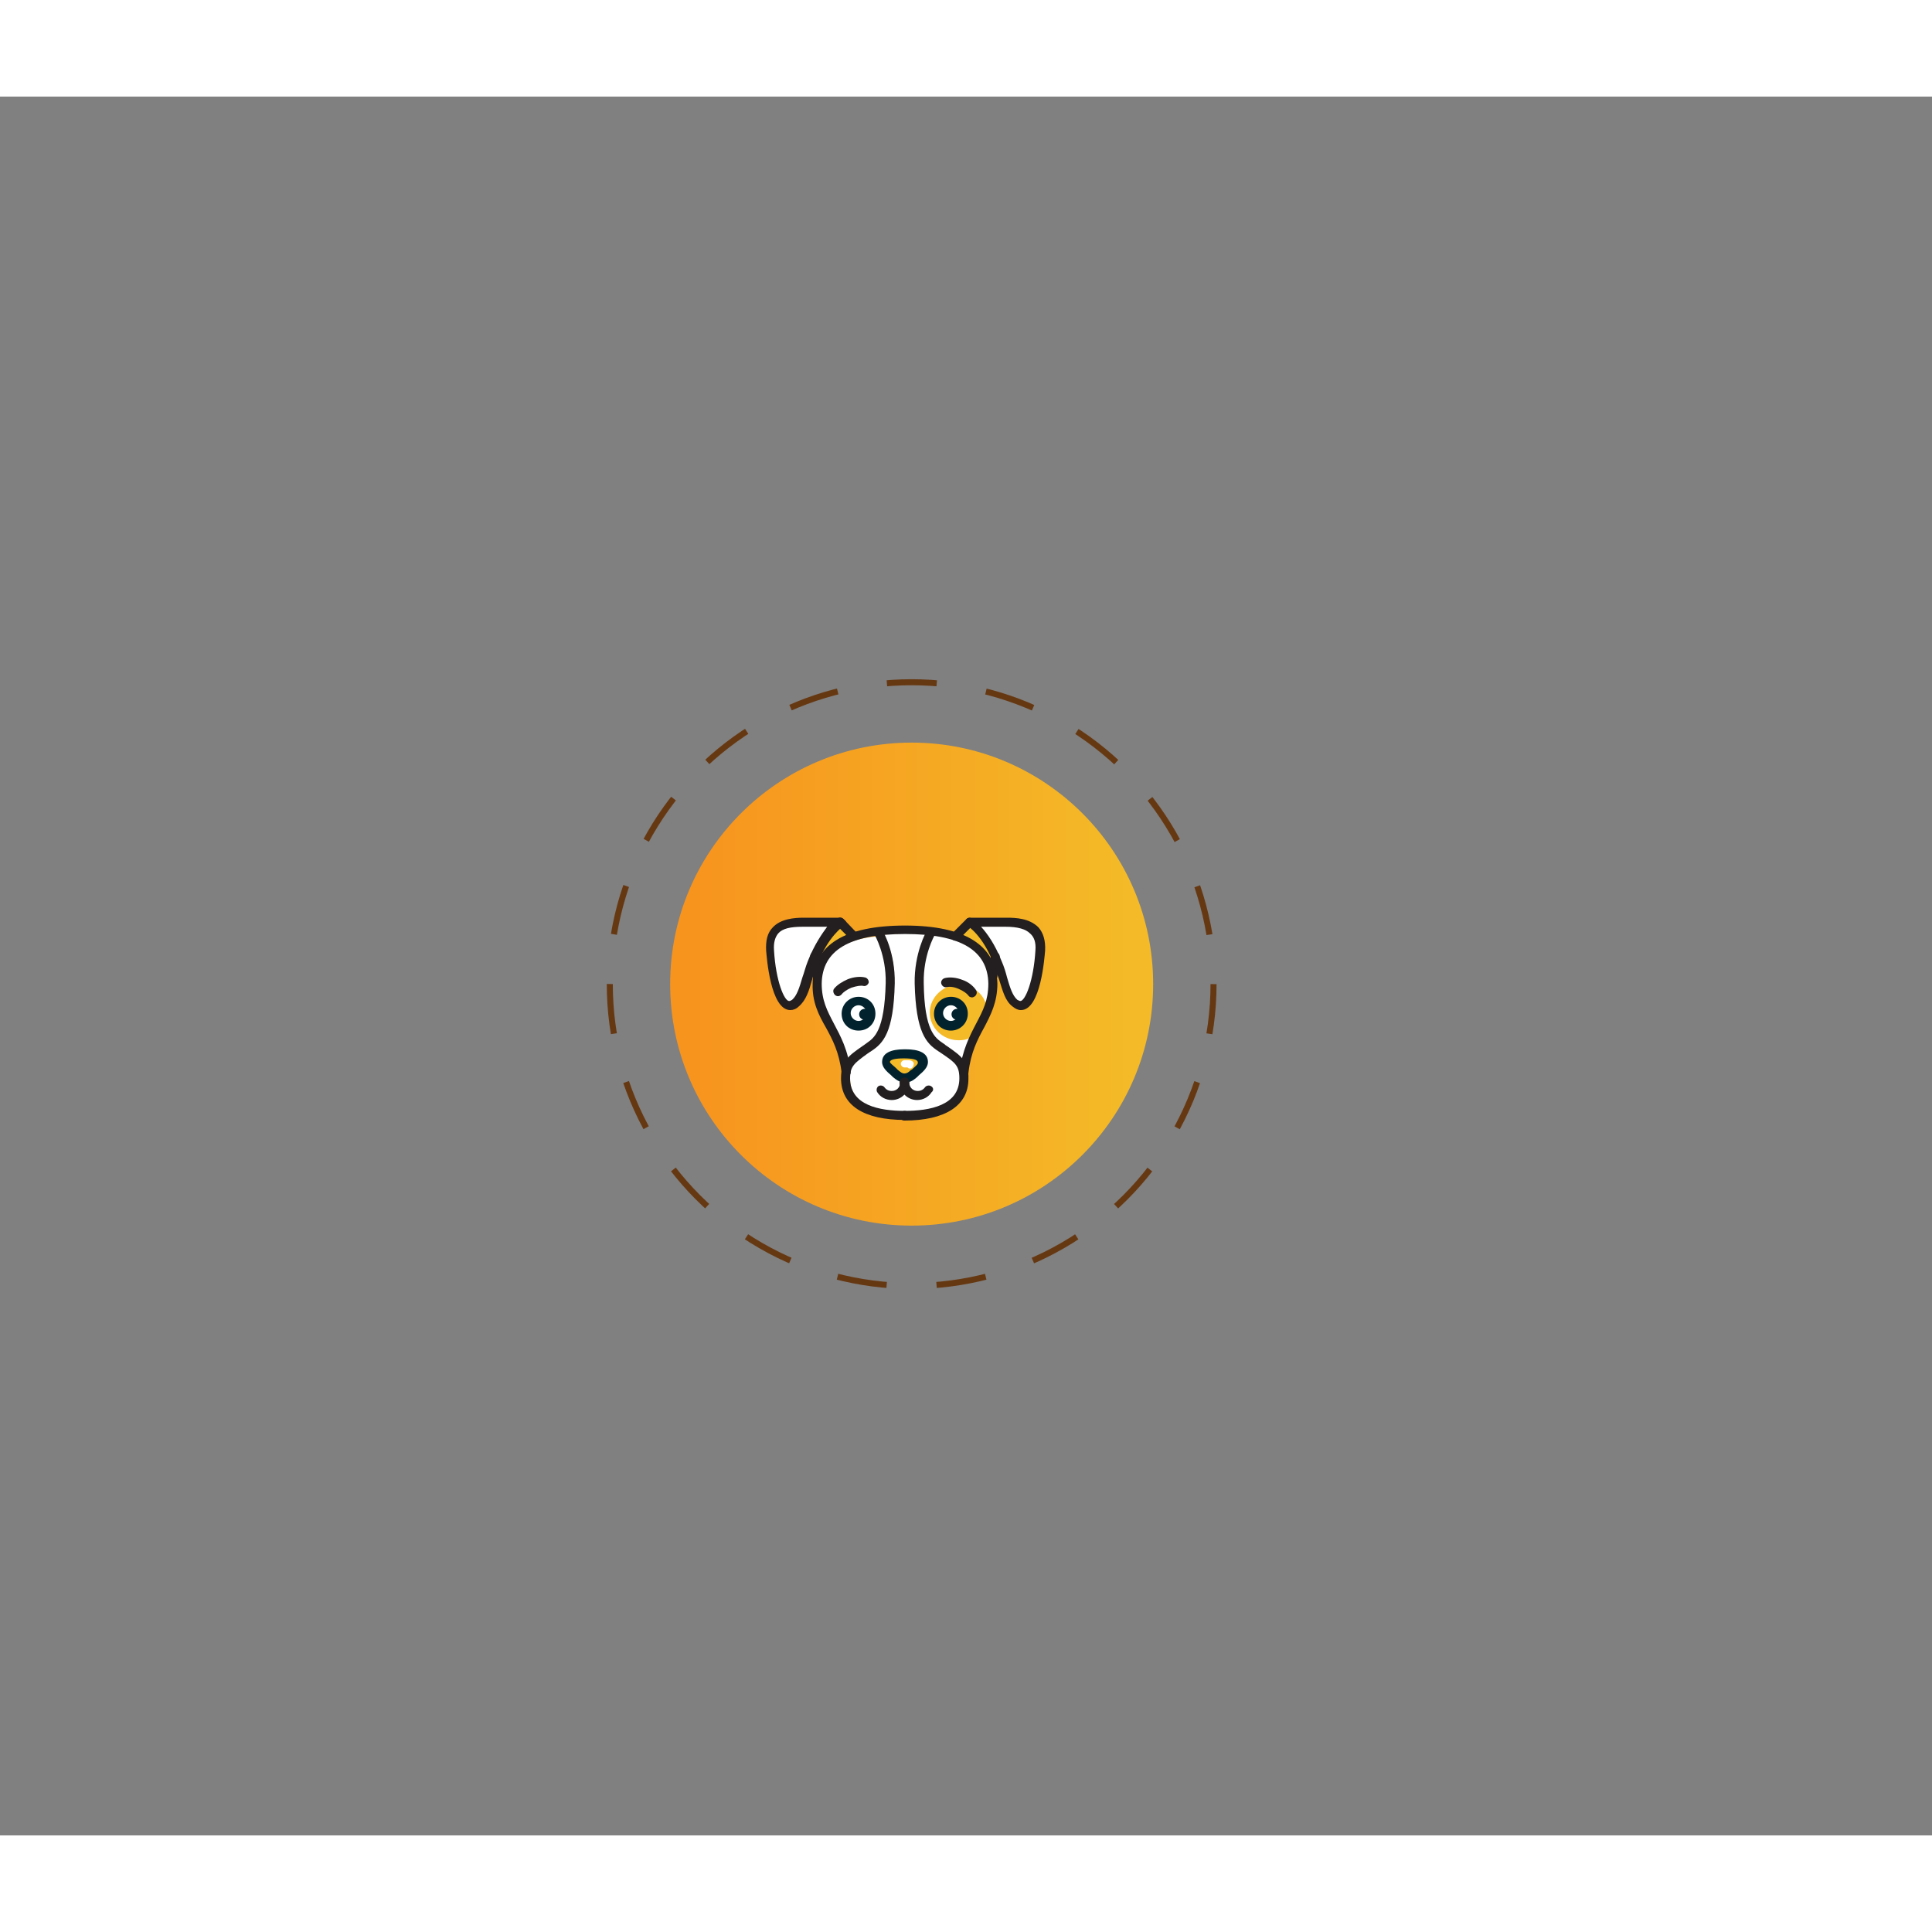 <?xml version="1.0" encoding="utf-8"?>
<!-- Generator: Adobe Illustrator 21.0.2, SVG Export Plug-In . SVG Version: 6.00 Build 0)  -->
<svg width="400" height="400"  version="1.1" id="Layer_1" xmlns="http://www.w3.org/2000/svg" xmlns:xlink="http://www.w3.org/1999/xlink" x="0px" y="0px" viewBox="0 0 320 288" style="enable-background:new 0 0 320 288;" xml:space="preserve">

<rect x="0" y="0" width="320" height="288" fill="#808080" stroke="none"/>

<!-- change background Gradient color below -->
<defs>
  <linearGradient id="BgGradient">
	  <stop offset="5%"  stop-color="#F7941E"/>
	  <stop offset="95%" stop-color="#F4BA27"/>
  </linearGradient>
</defs>

<!-- change border and center element color below -->
<style type="text/css">
	.border-color{stroke:#663812; fill:none; stroke-miterlimit:15; stroke-dasharray:8.268,8.268; }
	.center-element{fill:#FFFFFF;}
	.st1{fill:url(#SVGID_1_);}
	.st2{fill:#FFFFFF; width:50%}
	.st3{fill:#F4BA27;}
	.st4{fill:#02232D;}
	.st5{fill:#231F20;}
</style>


<g>
<circle class="border-color" cx="151" cy="147" r="50">
<animateTransform attributeName="transform"
	attributeType="XML"
	type="rotate"
	from="0 151 147"
	to="360 151 147"
	dur="8s"
	repeatCount="indefinite" />
</circle>
</g>

<circle fill="url(#BgGradient)" cx="151" cy="147" r="40"/>
<g>
	<path class="st2" d="M128.8,138.4c-0.6,0.7-0.9,1.6-0.8,3c0.1,2.1,0.5,4.3,1,5.9c0.3,0.9,0.6,1.6,0.9,2.1c0.2,0.3,0.5,0.7,0.8,0.7
		c0.2,0,0.4-0.1,0.6-0.3c0.9-0.7,1.3-2.1,1.8-3.8c0.2-0.8,0.5-1.7,0.9-2.7c1.2-3.1,2.7-5,3.7-6c-1.1,0-2.9,0-4.7,0
		C130.9,137.2,129.6,137.6,128.8,138.4z"/>
	<path class="st2" d="M166.7,137.2c-1.8,0-3.5,0-4.7,0c1,1,2.5,2.8,3.7,6c0.4,1,0.6,1.9,0.9,2.7c0.5,1.7,0.9,3.1,1.8,3.8
		c0.2,0.2,0.4,0.3,0.6,0.3c0,0,0,0,0,0c0.3,0,0.6-0.4,0.8-0.7c0.3-0.5,0.6-1.2,0.9-2.1c0.5-1.6,0.8-3.8,1-5.9c0.1-1.3-0.2-2.3-0.8-3
		C170.2,137.6,168.8,137.2,166.7,137.2z"/>
	<path class="st3" d="M160.7,137.4l-1.5,1.5c1,0.4,1.9,0.9,2.6,1.4c1.1,0.8,1.9,1.8,2.4,3l0.1-0.9
		C162.9,139.4,161.3,138,160.7,137.4z"/>
	<path class="st3" d="M137.9,138.6c-0.7,0.8-1.6,2-2.4,3.9l0.1,0.9c0.5-1.2,1.3-2.2,2.4-3c0.7-0.6,1.6-1.1,2.6-1.4l-1.5-1.5
		C138.8,137.7,138.4,138,137.9,138.6z"/>
	<path class="st2" d="M138.6,141.2c-1.8,1.4-2.7,3.3-2.7,5.8c0,2.8,0.9,4.6,2,6.7c0.9,1.7,1.8,3.5,2.4,6.1c0,0,0.1-0.1,0.1-0.1
		c0.6-0.7,1.4-1.3,2.6-2.1c0.1-0.1,0.2-0.2,0.3-0.2c0.1-0.1,0.2-0.2,0.4-0.2c0.7-0.4,1.4-0.9,2.1-2.3c0.8-1.7,1.2-4.3,1.3-7.9
		c0.1-4.2-1.5-7.3-1.8-7.9C142.4,139.3,140.2,140.1,138.6,141.2z"/>
	<path class="st2" d="M161.1,141.2c-1.5-1.2-3.7-1.9-6.6-2.3c-0.1,0.3-0.5,1-0.9,2.1c-0.4,1.3-0.9,3.3-0.9,5.8
		c0.1,3.6,0.5,6.2,1.3,7.9c0.6,1.4,1.4,1.9,2.1,2.3c0.1,0.1,0.2,0.2,0.4,0.2c0.1,0.1,0.2,0.2,0.3,0.2c1.2,0.8,2,1.4,2.6,2.1
		c0,0,0.1,0.1,0.1,0.1c0.6-2.6,1.5-4.4,2.4-6.1c1.1-2.1,2.1-3.9,2-6.7C163.8,144.5,162.9,142.6,161.1,141.2z"/>
	<path class="st2" d="M159.2,161.7c-0.2-1.4-1.1-2.1-2.9-3.4c-0.1-0.1-0.2-0.2-0.3-0.2c-0.1-0.1-0.2-0.1-0.3-0.2
		c-0.7-0.5-1.7-1.1-2.4-2.7c-0.8-1.8-1.3-4.5-1.4-8.3c-0.1-2.6,0.5-4.8,0.9-6.2c0.3-0.8,0.6-1.5,0.8-1.9c-1.1-0.1-2.3-0.2-3.6-0.2
		c-1.3,0-2.5,0.1-3.6,0.2c0.2,0.4,0.5,1.1,0.8,1.9c0.5,1.4,1,3.6,0.9,6.2c-0.1,3.8-0.5,6.5-1.4,8.3c-0.8,1.6-1.7,2.2-2.4,2.7
		c-0.1,0.1-0.2,0.2-0.3,0.2c-0.1,0.1-0.2,0.2-0.3,0.2c-1.8,1.3-2.7,1.9-2.9,3.4c0,0.1,0,0.1,0,0.2c0,0.2,0,0.4,0,0.7
		c0,1,0.2,1.9,0.7,2.6c0.4,0.7,1.1,1.3,1.9,1.7c1.6,0.9,3.8,1.3,6.7,1.3s5.1-0.4,6.7-1.3c0.8-0.5,1.5-1,1.9-1.7
		c0.5-0.7,0.7-1.6,0.7-2.6c0-0.2,0-0.5,0-0.7C159.2,161.9,159.1,161.8,159.2,161.7z"/>
	<path class="st3" d="M158.8,147.1c-2.6,0-4.8,2.1-4.8,4.6s2.1,4.6,4.8,4.6c0.7,0,1.3-0.1,1.9-0.4c0.4-0.8,0.7-1.5,1.1-2.2
		c0.6-1.1,1.2-2.2,1.5-3.4C162.8,148.5,161,147.1,158.8,147.1z"/>
	<g>
		<g>
			<g>
				<path class="st4" d="M142.2,149.1c-1.5,0-2.8,1.2-2.8,2.8s1.2,2.8,2.8,2.8s2.8-1.2,2.8-2.8S143.8,149.1,142.2,149.1z
					 M142.2,153.1c-0.7,0-1.3-0.6-1.3-1.3c0-0.7,0.6-1.3,1.3-1.3c0.7,0,1.3,0.6,1.3,1.3C143.5,152.5,142.9,153.1,142.2,153.1z"/>
			</g>
			<g>
				<g>
					<path class="st2" d="M157.5,149.8c-1.1,0-2,0.9-2,2s0.9,2,2,2c1.1,0,2-0.9,2-2S158.7,149.8,157.5,149.8z"/>
					<path class="st4" d="M157.5,149.1c-1.5,0-2.8,1.2-2.8,2.8s1.2,2.8,2.8,2.8c1.5,0,2.8-1.2,2.8-2.8S159.1,149.1,157.5,149.1z
						 M157.5,153.1c-0.7,0-1.3-0.6-1.3-1.3c0-0.7,0.6-1.3,1.3-1.3c0.7,0,1.3,0.6,1.3,1.3C158.8,152.5,158.2,153.1,157.5,153.1z"/>
				</g>
			</g>
		</g>
		<path class="st4" d="M143.2,151.1c-0.5,0-0.9,0.4-0.9,0.9c0,0.5,0.4,0.9,0.9,0.9c0.5,0,0.9-0.4,0.9-0.9
			C144.2,151.5,143.8,151.1,143.2,151.1z"/>
		<path class="st4" d="M158.5,151.1c-0.5,0-0.9,0.4-0.9,0.9c0,0.5,0.4,0.9,0.9,0.9c0.5,0,0.9-0.4,0.9-0.9
			C159.5,151.5,159.1,151.1,158.5,151.1z"/>
	</g>
	<g>
		<g>
			<g>
				<g>
					<path class="st3" d="M149.9,158.6c-1.7,0-3.1,0.3-3.1,1.4c0,0.6,0.7,1.1,1.3,1.7c0.5,0.5,1,0.9,1.8,0.9s1.2-0.5,1.8-0.9
						c0.6-0.5,1.3-1.1,1.3-1.7C153,158.9,151.6,158.6,149.9,158.6z"/>
					<path class="st4" d="M149.9,157.8c-0.9,0-3.8,0-3.8,2.1c0,0.9,0.8,1.6,1.5,2.2l0.1,0.1c0.1,0.1,0.1,0.1,0.2,0.2
						c0.5,0.4,1.1,0.9,2,0.9c1,0,1.5-0.5,2-0.9c0.1-0.1,0.1-0.1,0.2-0.2l0.1-0.1c0.7-0.6,1.5-1.3,1.5-2.2
						C153.7,157.8,150.8,157.8,149.9,157.8z M151.2,161L151.2,161c-0.1,0.1-0.2,0.2-0.3,0.2c-0.4,0.4-0.7,0.6-1.1,0.6
						s-0.6-0.2-1.1-0.6c-0.1-0.1-0.1-0.1-0.2-0.2l-0.1-0.1c-0.3-0.3-1-0.8-1-1c0-0.4,0.9-0.6,2.3-0.6s2.3,0.2,2.3,0.6
						C152.2,160.2,151.5,160.7,151.2,161z"/>
				</g>
			</g>
			<g>
				<path class="st2" d="M150.6,159.6c-0.2,0-0.4,0-0.8,0c-0.3,0-0.6,0.3-0.6,0.6c0,0.3,0.3,0.6,0.6,0.6c0.2,0,0.4,0,0.5,0
					c0.1,0.1,0.3,0.2,0.4,0.2c0,0,0,0,0,0c0.3,0,0.6-0.3,0.6-0.6C151.4,160.2,151.4,159.7,150.6,159.6z"/>
			</g>
			<g>
				<path class="st5" d="M149.9,162.5c-0.4,0-0.8,0.3-0.8,0.8c0,0.8-0.6,1.4-1.4,1.4c-0.5,0-0.9-0.2-1.2-0.6c-0.2-0.3-0.7-0.4-1-0.2
					c-0.3,0.2-0.4,0.7-0.2,1c0.5,0.8,1.4,1.3,2.4,1.3c1.6,0,2.9-1.3,2.9-2.9C150.6,162.9,150.3,162.5,149.9,162.5z"/>
				<path class="st5" d="M154.2,163.9c-0.3-0.2-0.8-0.1-1,0.2c-0.3,0.4-0.7,0.6-1.2,0.6c-0.8,0-1.4-0.6-1.4-1.4
					c0-0.4-0.3-0.8-0.8-0.8s-0.8,0.3-0.8,0.8c0,1.6,1.3,2.9,2.9,2.9c1,0,1.9-0.5,2.4-1.3C154.7,164.6,154.6,164.1,154.2,163.9z"/>
			</g>
		</g>
		<g>
			<g>
				<path class="st5" d="M143.3,145.9c-0.8-0.2-1.9-0.1-2.9,0.3c-0.9,0.4-1.7,0.9-2.2,1.5c-0.3,0.3-0.2,0.8,0.1,1.1
					c0.1,0.1,0.3,0.2,0.5,0.2c0.2,0,0.4-0.1,0.6-0.3c0.3-0.4,0.9-0.8,1.6-1.1c0.9-0.3,1.6-0.4,2-0.3c0.4,0.1,0.8-0.2,0.9-0.6
					C143.9,146.4,143.7,146,143.3,145.9z"/>
				<path class="st5" d="M159.4,146.3c-1-0.4-2.1-0.5-2.9-0.3c-0.4,0.1-0.7,0.5-0.6,0.9c0.1,0.4,0.5,0.7,0.9,0.6
					c0.4-0.1,1.1-0.1,2,0.3c0.7,0.3,1.3,0.7,1.6,1.1c0.1,0.2,0.4,0.3,0.6,0.3c0.2,0,0.3-0.1,0.5-0.2c0.3-0.3,0.4-0.7,0.1-1.1
					C161.1,147.2,160.3,146.6,159.4,146.3z"/>
			</g>
		</g>
	</g>
	<g>
		<g>
			<path class="st5" d="M149.9,137.3c-10,0-15.2,3.2-15.3,9.6c-0.1,3.1,1,5.2,2.2,7.3c1.1,2,2.2,4.1,2.6,7.5c0,0.4,0.4,0.7,0.8,0.7
				c0.4,0,0.7-0.4,0.7-0.8c-0.4-3.7-1.7-6-2.8-8.1c-1.1-2.1-2-3.8-2-6.6c0.1-5.5,4.6-8.2,13.8-8.2c9.2,0,13.7,2.7,13.8,8.2
				c0,2.8-0.9,4.5-2,6.6c-1.1,2.1-2.3,4.4-2.8,8.1c0,0.4,0.2,0.8,0.7,0.8c0,0,0.1,0,0.1,0c0.4,0,0.7-0.3,0.7-0.7
				c0.4-3.4,1.5-5.5,2.6-7.5c1.1-2.1,2.2-4.2,2.2-7.3C165,140.6,159.9,137.3,149.9,137.3z"/>
			<g>
				<path class="st5" d="M149.9,168c-4.2,0-9.1-0.9-9.1-5.4c0-2,0.7-2.5,2.9-4.1l0.3-0.2c0.1-0.1,0.2-0.1,0.3-0.2
					c2-1.3,3.7-3.1,3.9-11.2c0.1-5.1-1.9-8.6-2-8.7c-0.2-0.4-0.7-0.5-1-0.3c-0.4,0.2-0.5,0.7-0.3,1c0,0,1.9,3.3,1.8,7.9
					c-0.2,8-1.9,9.1-3.2,10c-0.1,0.1-0.3,0.2-0.4,0.3l-0.3,0.2c-2.3,1.6-3.5,2.5-3.5,5.3c0,4.5,3.8,6.9,10.6,6.9
					c0.4,0,0.8-0.3,0.8-0.8C150.6,168.4,150.3,168,149.9,168z"/>
				<path class="st5" d="M156.9,157.3l-0.3-0.2c-0.1-0.1-0.2-0.2-0.4-0.3c-1.3-0.9-3.1-2-3.2-10c-0.1-4.6,1.8-7.9,1.8-7.9
					c0.2-0.4,0.1-0.8-0.3-1c-0.4-0.2-0.8-0.1-1,0.3c-0.1,0.1-2.1,3.7-2,8.7c0.2,8.1,1.9,9.9,3.9,11.2c0.1,0.1,0.2,0.1,0.3,0.2
					l0.3,0.2c2.2,1.5,2.9,2,2.9,4.1c0,4.5-4.9,5.4-9.1,5.4c-0.4,0-0.8,0.3-0.8,0.8c0,0.4,0.3,0.8,0.8,0.8c6.8,0,10.6-2.5,10.6-6.9
					C160.5,159.8,159.2,158.9,156.9,157.3z"/>
			</g>
		</g>
		<g>
			<g>
				<g>
					<path class="st5" d="M139.2,136c0,0-2.9,0-6.1,0c-1.6,0-3.8,0.2-5.1,1.6c-0.9,0.9-1.2,2.2-1.1,3.9c0.1,1,0.7,9.8,4,9.8
						c0.5,0,1-0.2,1.4-0.6c1.2-1,1.7-2.6,2.2-4.4c0.2-0.8,0.5-1.7,0.9-2.6c1.8-4.7,4.3-6.3,4.3-6.3c0.3-0.2,0.4-0.5,0.4-0.8
						C139.8,136.3,139.5,136,139.2,136z M133.8,143.2c-0.4,1-0.6,1.9-0.9,2.7c-0.5,1.7-0.9,3-1.7,3.7c-0.2,0.1-0.3,0.2-0.5,0.2
						c-0.8,0-2.2-3.3-2.5-8.4c-0.1-1.3,0.2-2.2,0.7-2.8c0.7-0.8,2-1.1,4-1.1c1.6,0,3,0,4.1,0C136.2,138.6,134.9,140.4,133.8,143.2z"
						/>
					<path class="st5" d="M135.7,142.3c0-0.4-0.4-0.7-0.8-0.7c-0.4,0-0.7,0.4-0.7,0.8l0.4,3.2c0,0.4,0.4,0.7,0.7,0.7
						c0,0,0.1,0,0.1,0c0.4,0,0.7-0.4,0.7-0.8L135.7,142.3z"/>
					<path class="st5" d="M139.7,136.2c-0.3-0.3-0.8-0.3-1.1,0c-0.3,0.3-0.3,0.8,0,1.1l2.3,2.3c0.1,0.1,0.3,0.2,0.5,0.2
						c0.2,0,0.4-0.1,0.5-0.2c0.3-0.3,0.3-0.8,0-1.1L139.7,136.2z"/>
				</g>
			</g>
			<g>
				<g>
					<path class="st5" d="M166.7,136c-3.2,0-6.1,0-6.1,0c-0.3,0-0.6,0.2-0.7,0.6c-0.1,0.3,0.1,0.7,0.4,0.8c0,0,2.5,1.5,4.3,6.3
						c0.3,0.9,0.6,1.8,0.9,2.6c0.6,1.9,1,3.5,2.2,4.4c0.5,0.4,0.9,0.6,1.4,0.6c0,0,0,0,0,0c3.3,0,3.9-8.8,4-9.8
						c0.1-1.7-0.3-3-1.1-3.9C170.5,136.1,168.3,136,166.7,136z M171.5,141.4c-0.3,5.1-1.7,8.4-2.5,8.4c-0.1,0-0.3-0.1-0.5-0.2
						c-0.8-0.7-1.2-2-1.7-3.7c-0.2-0.8-0.5-1.8-0.9-2.7c-1.1-2.8-2.4-4.6-3.4-5.7c1.1,0,2.6,0,4.1,0c2,0,3.3,0.4,4,1.1
						C171.3,139.2,171.6,140.1,171.5,141.4z"/>
					<path class="st5" d="M164.9,141.7c-0.4,0-0.8,0.2-0.8,0.7l-0.4,3.2c0,0.4,0.2,0.8,0.7,0.8c0,0,0.1,0,0.1,0
						c0.4,0,0.7-0.3,0.7-0.7l0.4-3.2C165.6,142.1,165.3,141.7,164.9,141.7z"/>
					<path class="st5" d="M160.1,136.2l-2.3,2.3c-0.3,0.3-0.3,0.8,0,1.1c0.1,0.2,0.3,0.2,0.5,0.2c0.2,0,0.4-0.1,0.5-0.2l2.3-2.3
						c0.3-0.3,0.3-0.8,0-1.1C160.9,136,160.4,135.9,160.1,136.2z"/>
				</g>
			</g>
		</g>
	</g>
	<animateTransform attributeName="transform"
		attributeType="XML"
		type="translate"
		dur="1s"
		values="0,5;0,-5;0,5"
		repeatCount="indefinite"/>
</g>


</svg>